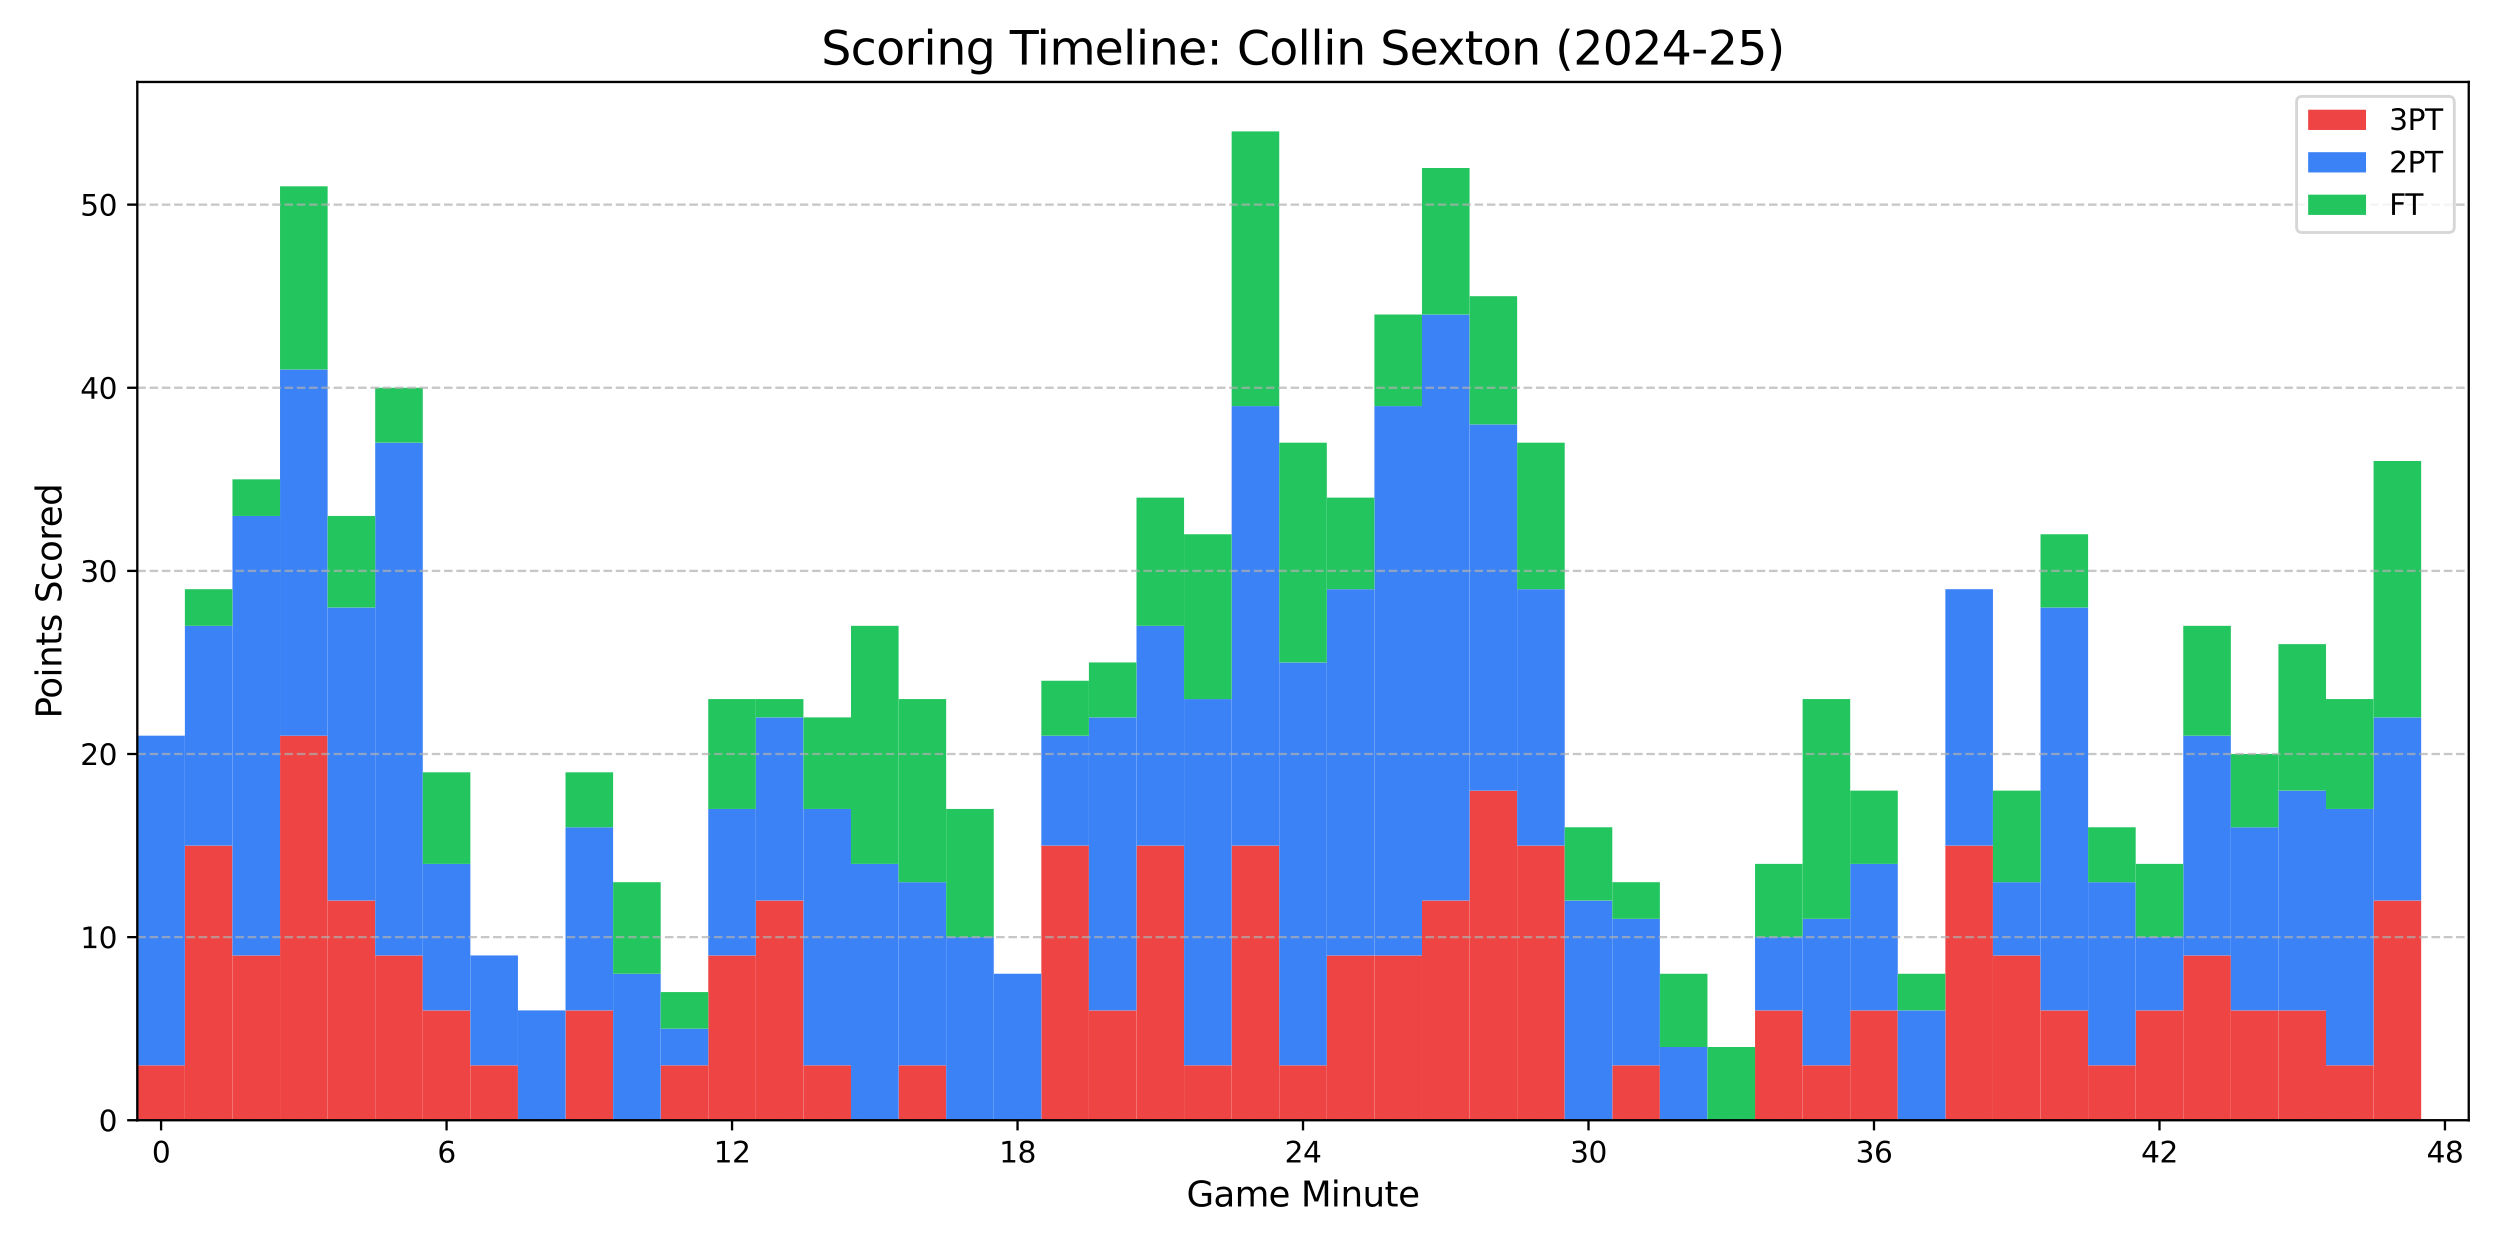 <?xml version="1.0" encoding="utf-8" standalone="no"?>
<!DOCTYPE svg PUBLIC "-//W3C//DTD SVG 1.1//EN"
  "http://www.w3.org/Graphics/SVG/1.1/DTD/svg11.dtd">
<svg xmlns:xlink="http://www.w3.org/1999/xlink" width="864pt" height="432pt" viewBox="0 0 864 432" xmlns="http://www.w3.org/2000/svg" version="1.1">
 <defs>
  <style type="text/css">*{stroke-linejoin: round; stroke-linecap: butt}</style>
 </defs>
 <g id="figure_1">
  <g id="patch_1">
   <path d="M 0 432 
L 864 432 
L 864 0 
L 0 0 
z
" style="fill: #ffffff"/>
  </g>
  <g id="axes_1">
   <g id="patch_2">
    <path d="M 47.45 387.16 
L 853.2 387.16 
L 853.2 28.32 
L 47.45 28.32 
z
" style="fill: #ffffff"/>
   </g>
   <g id="patch_3">
    <path d="M 47.45 387.16 
L 63.894 387.16 
L 63.894 368.174 
L 47.45 368.174 
z
" clip-path="url(#p2b76bd8d31)" style="fill: #ef4444"/>
   </g>
   <g id="patch_4">
    <path d="M 63.894 387.16 
L 80.338 387.16 
L 80.338 292.229 
L 63.894 292.229 
z
" clip-path="url(#p2b76bd8d31)" style="fill: #ef4444"/>
   </g>
   <g id="patch_5">
    <path d="M 80.338 387.16 
L 96.782 387.16 
L 96.782 330.201 
L 80.338 330.201 
z
" clip-path="url(#p2b76bd8d31)" style="fill: #ef4444"/>
   </g>
   <g id="patch_6">
    <path d="M 96.782 387.16 
L 113.226 387.16 
L 113.226 254.256 
L 96.782 254.256 
z
" clip-path="url(#p2b76bd8d31)" style="fill: #ef4444"/>
   </g>
   <g id="patch_7">
    <path d="M 113.226 387.16 
L 129.669 387.16 
L 129.669 311.215 
L 113.226 311.215 
z
" clip-path="url(#p2b76bd8d31)" style="fill: #ef4444"/>
   </g>
   <g id="patch_8">
    <path d="M 129.669 387.16 
L 146.113 387.16 
L 146.113 330.201 
L 129.669 330.201 
z
" clip-path="url(#p2b76bd8d31)" style="fill: #ef4444"/>
   </g>
   <g id="patch_9">
    <path d="M 146.113 387.16 
L 162.557 387.16 
L 162.557 349.188 
L 146.113 349.188 
z
" clip-path="url(#p2b76bd8d31)" style="fill: #ef4444"/>
   </g>
   <g id="patch_10">
    <path d="M 162.557 387.16 
L 179.001 387.16 
L 179.001 368.174 
L 162.557 368.174 
z
" clip-path="url(#p2b76bd8d31)" style="fill: #ef4444"/>
   </g>
   <g id="patch_11">
    <path d="M 179.001 387.16 
L 195.445 387.16 
L 195.445 387.16 
L 179.001 387.16 
z
" clip-path="url(#p2b76bd8d31)" style="fill: #ef4444"/>
   </g>
   <g id="patch_12">
    <path d="M 195.445 387.16 
L 211.889 387.16 
L 211.889 349.188 
L 195.445 349.188 
z
" clip-path="url(#p2b76bd8d31)" style="fill: #ef4444"/>
   </g>
   <g id="patch_13">
    <path d="M 211.889 387.16 
L 228.333 387.16 
L 228.333 387.16 
L 211.889 387.16 
z
" clip-path="url(#p2b76bd8d31)" style="fill: #ef4444"/>
   </g>
   <g id="patch_14">
    <path d="M 228.333 387.16 
L 244.777 387.16 
L 244.777 368.174 
L 228.333 368.174 
z
" clip-path="url(#p2b76bd8d31)" style="fill: #ef4444"/>
   </g>
   <g id="patch_15">
    <path d="M 244.777 387.16 
L 261.22 387.16 
L 261.22 330.201 
L 244.777 330.201 
z
" clip-path="url(#p2b76bd8d31)" style="fill: #ef4444"/>
   </g>
   <g id="patch_16">
    <path d="M 261.22 387.16 
L 277.664 387.16 
L 277.664 311.215 
L 261.22 311.215 
z
" clip-path="url(#p2b76bd8d31)" style="fill: #ef4444"/>
   </g>
   <g id="patch_17">
    <path d="M 277.664 387.16 
L 294.108 387.16 
L 294.108 368.174 
L 277.664 368.174 
z
" clip-path="url(#p2b76bd8d31)" style="fill: #ef4444"/>
   </g>
   <g id="patch_18">
    <path d="M 294.108 387.16 
L 310.552 387.16 
L 310.552 387.16 
L 294.108 387.16 
z
" clip-path="url(#p2b76bd8d31)" style="fill: #ef4444"/>
   </g>
   <g id="patch_19">
    <path d="M 310.552 387.16 
L 326.996 387.16 
L 326.996 368.174 
L 310.552 368.174 
z
" clip-path="url(#p2b76bd8d31)" style="fill: #ef4444"/>
   </g>
   <g id="patch_20">
    <path d="M 326.996 387.16 
L 343.44 387.16 
L 343.44 387.16 
L 326.996 387.16 
z
" clip-path="url(#p2b76bd8d31)" style="fill: #ef4444"/>
   </g>
   <g id="patch_21">
    <path d="M 343.44 387.16 
L 359.884 387.16 
L 359.884 387.16 
L 343.44 387.16 
z
" clip-path="url(#p2b76bd8d31)" style="fill: #ef4444"/>
   </g>
   <g id="patch_22">
    <path d="M 359.884 387.16 
L 376.328 387.16 
L 376.328 292.229 
L 359.884 292.229 
z
" clip-path="url(#p2b76bd8d31)" style="fill: #ef4444"/>
   </g>
   <g id="patch_23">
    <path d="M 376.328 387.16 
L 392.771 387.16 
L 392.771 349.188 
L 376.328 349.188 
z
" clip-path="url(#p2b76bd8d31)" style="fill: #ef4444"/>
   </g>
   <g id="patch_24">
    <path d="M 392.771 387.16 
L 409.215 387.16 
L 409.215 292.229 
L 392.771 292.229 
z
" clip-path="url(#p2b76bd8d31)" style="fill: #ef4444"/>
   </g>
   <g id="patch_25">
    <path d="M 409.215 387.16 
L 425.659 387.16 
L 425.659 368.174 
L 409.215 368.174 
z
" clip-path="url(#p2b76bd8d31)" style="fill: #ef4444"/>
   </g>
   <g id="patch_26">
    <path d="M 425.659 387.16 
L 442.103 387.16 
L 442.103 292.229 
L 425.659 292.229 
z
" clip-path="url(#p2b76bd8d31)" style="fill: #ef4444"/>
   </g>
   <g id="patch_27">
    <path d="M 442.103 387.16 
L 458.547 387.16 
L 458.547 368.174 
L 442.103 368.174 
z
" clip-path="url(#p2b76bd8d31)" style="fill: #ef4444"/>
   </g>
   <g id="patch_28">
    <path d="M 458.547 387.16 
L 474.991 387.16 
L 474.991 330.201 
L 458.547 330.201 
z
" clip-path="url(#p2b76bd8d31)" style="fill: #ef4444"/>
   </g>
   <g id="patch_29">
    <path d="M 474.991 387.16 
L 491.435 387.16 
L 491.435 330.201 
L 474.991 330.201 
z
" clip-path="url(#p2b76bd8d31)" style="fill: #ef4444"/>
   </g>
   <g id="patch_30">
    <path d="M 491.435 387.16 
L 507.879 387.16 
L 507.879 311.215 
L 491.435 311.215 
z
" clip-path="url(#p2b76bd8d31)" style="fill: #ef4444"/>
   </g>
   <g id="patch_31">
    <path d="M 507.879 387.16 
L 524.322 387.16 
L 524.322 273.243 
L 507.879 273.243 
z
" clip-path="url(#p2b76bd8d31)" style="fill: #ef4444"/>
   </g>
   <g id="patch_32">
    <path d="M 524.322 387.16 
L 540.766 387.16 
L 540.766 292.229 
L 524.322 292.229 
z
" clip-path="url(#p2b76bd8d31)" style="fill: #ef4444"/>
   </g>
   <g id="patch_33">
    <path d="M 540.766 387.16 
L 557.21 387.16 
L 557.21 387.16 
L 540.766 387.16 
z
" clip-path="url(#p2b76bd8d31)" style="fill: #ef4444"/>
   </g>
   <g id="patch_34">
    <path d="M 557.21 387.16 
L 573.654 387.16 
L 573.654 368.174 
L 557.21 368.174 
z
" clip-path="url(#p2b76bd8d31)" style="fill: #ef4444"/>
   </g>
   <g id="patch_35">
    <path d="M 573.654 387.16 
L 590.098 387.16 
L 590.098 387.16 
L 573.654 387.16 
z
" clip-path="url(#p2b76bd8d31)" style="fill: #ef4444"/>
   </g>
   <g id="patch_36">
    <path d="M 590.098 387.16 
L 606.542 387.16 
L 606.542 387.16 
L 590.098 387.16 
z
" clip-path="url(#p2b76bd8d31)" style="fill: #ef4444"/>
   </g>
   <g id="patch_37">
    <path d="M 606.542 387.16 
L 622.986 387.16 
L 622.986 349.188 
L 606.542 349.188 
z
" clip-path="url(#p2b76bd8d31)" style="fill: #ef4444"/>
   </g>
   <g id="patch_38">
    <path d="M 622.986 387.16 
L 639.43 387.16 
L 639.43 368.174 
L 622.986 368.174 
z
" clip-path="url(#p2b76bd8d31)" style="fill: #ef4444"/>
   </g>
   <g id="patch_39">
    <path d="M 639.43 387.16 
L 655.873 387.16 
L 655.873 349.188 
L 639.43 349.188 
z
" clip-path="url(#p2b76bd8d31)" style="fill: #ef4444"/>
   </g>
   <g id="patch_40">
    <path d="M 655.873 387.16 
L 672.317 387.16 
L 672.317 387.16 
L 655.873 387.16 
z
" clip-path="url(#p2b76bd8d31)" style="fill: #ef4444"/>
   </g>
   <g id="patch_41">
    <path d="M 672.317 387.16 
L 688.761 387.16 
L 688.761 292.229 
L 672.317 292.229 
z
" clip-path="url(#p2b76bd8d31)" style="fill: #ef4444"/>
   </g>
   <g id="patch_42">
    <path d="M 688.761 387.16 
L 705.205 387.16 
L 705.205 330.201 
L 688.761 330.201 
z
" clip-path="url(#p2b76bd8d31)" style="fill: #ef4444"/>
   </g>
   <g id="patch_43">
    <path d="M 705.205 387.16 
L 721.649 387.16 
L 721.649 349.188 
L 705.205 349.188 
z
" clip-path="url(#p2b76bd8d31)" style="fill: #ef4444"/>
   </g>
   <g id="patch_44">
    <path d="M 721.649 387.16 
L 738.093 387.16 
L 738.093 368.174 
L 721.649 368.174 
z
" clip-path="url(#p2b76bd8d31)" style="fill: #ef4444"/>
   </g>
   <g id="patch_45">
    <path d="M 738.093 387.16 
L 754.537 387.16 
L 754.537 349.188 
L 738.093 349.188 
z
" clip-path="url(#p2b76bd8d31)" style="fill: #ef4444"/>
   </g>
   <g id="patch_46">
    <path d="M 754.537 387.16 
L 770.981 387.16 
L 770.981 330.201 
L 754.537 330.201 
z
" clip-path="url(#p2b76bd8d31)" style="fill: #ef4444"/>
   </g>
   <g id="patch_47">
    <path d="M 770.981 387.16 
L 787.424 387.16 
L 787.424 349.188 
L 770.981 349.188 
z
" clip-path="url(#p2b76bd8d31)" style="fill: #ef4444"/>
   </g>
   <g id="patch_48">
    <path d="M 787.424 387.16 
L 803.868 387.16 
L 803.868 349.188 
L 787.424 349.188 
z
" clip-path="url(#p2b76bd8d31)" style="fill: #ef4444"/>
   </g>
   <g id="patch_49">
    <path d="M 803.868 387.16 
L 820.312 387.16 
L 820.312 368.174 
L 803.868 368.174 
z
" clip-path="url(#p2b76bd8d31)" style="fill: #ef4444"/>
   </g>
   <g id="patch_50">
    <path d="M 820.312 387.16 
L 836.756 387.16 
L 836.756 311.215 
L 820.312 311.215 
z
" clip-path="url(#p2b76bd8d31)" style="fill: #ef4444"/>
   </g>
   <g id="patch_51">
    <path d="M 47.45 368.174 
L 63.894 368.174 
L 63.894 254.256 
L 47.45 254.256 
z
" clip-path="url(#p2b76bd8d31)" style="fill: #3b82f6"/>
   </g>
   <g id="patch_52">
    <path d="M 63.894 292.229 
L 80.338 292.229 
L 80.338 216.284 
L 63.894 216.284 
z
" clip-path="url(#p2b76bd8d31)" style="fill: #3b82f6"/>
   </g>
   <g id="patch_53">
    <path d="M 80.338 330.201 
L 96.782 330.201 
L 96.782 178.311 
L 80.338 178.311 
z
" clip-path="url(#p2b76bd8d31)" style="fill: #3b82f6"/>
   </g>
   <g id="patch_54">
    <path d="M 96.782 254.256 
L 113.226 254.256 
L 113.226 127.681 
L 96.782 127.681 
z
" clip-path="url(#p2b76bd8d31)" style="fill: #3b82f6"/>
   </g>
   <g id="patch_55">
    <path d="M 113.226 311.215 
L 129.669 311.215 
L 129.669 209.955 
L 113.226 209.955 
z
" clip-path="url(#p2b76bd8d31)" style="fill: #3b82f6"/>
   </g>
   <g id="patch_56">
    <path d="M 129.669 330.201 
L 146.113 330.201 
L 146.113 152.996 
L 129.669 152.996 
z
" clip-path="url(#p2b76bd8d31)" style="fill: #3b82f6"/>
   </g>
   <g id="patch_57">
    <path d="M 146.113 349.188 
L 162.557 349.188 
L 162.557 298.558 
L 146.113 298.558 
z
" clip-path="url(#p2b76bd8d31)" style="fill: #3b82f6"/>
   </g>
   <g id="patch_58">
    <path d="M 162.557 368.174 
L 179.001 368.174 
L 179.001 330.201 
L 162.557 330.201 
z
" clip-path="url(#p2b76bd8d31)" style="fill: #3b82f6"/>
   </g>
   <g id="patch_59">
    <path d="M 179.001 387.16 
L 195.445 387.16 
L 195.445 349.188 
L 179.001 349.188 
z
" clip-path="url(#p2b76bd8d31)" style="fill: #3b82f6"/>
   </g>
   <g id="patch_60">
    <path d="M 195.445 349.188 
L 211.889 349.188 
L 211.889 285.9 
L 195.445 285.9 
z
" clip-path="url(#p2b76bd8d31)" style="fill: #3b82f6"/>
   </g>
   <g id="patch_61">
    <path d="M 211.889 387.16 
L 228.333 387.16 
L 228.333 336.53 
L 211.889 336.53 
z
" clip-path="url(#p2b76bd8d31)" style="fill: #3b82f6"/>
   </g>
   <g id="patch_62">
    <path d="M 228.333 368.174 
L 244.777 368.174 
L 244.777 355.516 
L 228.333 355.516 
z
" clip-path="url(#p2b76bd8d31)" style="fill: #3b82f6"/>
   </g>
   <g id="patch_63">
    <path d="M 244.777 330.201 
L 261.22 330.201 
L 261.22 279.571 
L 244.777 279.571 
z
" clip-path="url(#p2b76bd8d31)" style="fill: #3b82f6"/>
   </g>
   <g id="patch_64">
    <path d="M 261.22 311.215 
L 277.664 311.215 
L 277.664 247.928 
L 261.22 247.928 
z
" clip-path="url(#p2b76bd8d31)" style="fill: #3b82f6"/>
   </g>
   <g id="patch_65">
    <path d="M 277.664 368.174 
L 294.108 368.174 
L 294.108 279.571 
L 277.664 279.571 
z
" clip-path="url(#p2b76bd8d31)" style="fill: #3b82f6"/>
   </g>
   <g id="patch_66">
    <path d="M 294.108 387.16 
L 310.552 387.16 
L 310.552 298.558 
L 294.108 298.558 
z
" clip-path="url(#p2b76bd8d31)" style="fill: #3b82f6"/>
   </g>
   <g id="patch_67">
    <path d="M 310.552 368.174 
L 326.996 368.174 
L 326.996 304.886 
L 310.552 304.886 
z
" clip-path="url(#p2b76bd8d31)" style="fill: #3b82f6"/>
   </g>
   <g id="patch_68">
    <path d="M 326.996 387.16 
L 343.44 387.16 
L 343.44 323.873 
L 326.996 323.873 
z
" clip-path="url(#p2b76bd8d31)" style="fill: #3b82f6"/>
   </g>
   <g id="patch_69">
    <path d="M 343.44 387.16 
L 359.884 387.16 
L 359.884 336.53 
L 343.44 336.53 
z
" clip-path="url(#p2b76bd8d31)" style="fill: #3b82f6"/>
   </g>
   <g id="patch_70">
    <path d="M 359.884 292.229 
L 376.328 292.229 
L 376.328 254.256 
L 359.884 254.256 
z
" clip-path="url(#p2b76bd8d31)" style="fill: #3b82f6"/>
   </g>
   <g id="patch_71">
    <path d="M 376.328 349.188 
L 392.771 349.188 
L 392.771 247.928 
L 376.328 247.928 
z
" clip-path="url(#p2b76bd8d31)" style="fill: #3b82f6"/>
   </g>
   <g id="patch_72">
    <path d="M 392.771 292.229 
L 409.215 292.229 
L 409.215 216.284 
L 392.771 216.284 
z
" clip-path="url(#p2b76bd8d31)" style="fill: #3b82f6"/>
   </g>
   <g id="patch_73">
    <path d="M 409.215 368.174 
L 425.659 368.174 
L 425.659 241.599 
L 409.215 241.599 
z
" clip-path="url(#p2b76bd8d31)" style="fill: #3b82f6"/>
   </g>
   <g id="patch_74">
    <path d="M 425.659 292.229 
L 442.103 292.229 
L 442.103 140.339 
L 425.659 140.339 
z
" clip-path="url(#p2b76bd8d31)" style="fill: #3b82f6"/>
   </g>
   <g id="patch_75">
    <path d="M 442.103 368.174 
L 458.547 368.174 
L 458.547 228.941 
L 442.103 228.941 
z
" clip-path="url(#p2b76bd8d31)" style="fill: #3b82f6"/>
   </g>
   <g id="patch_76">
    <path d="M 458.547 330.201 
L 474.991 330.201 
L 474.991 203.626 
L 458.547 203.626 
z
" clip-path="url(#p2b76bd8d31)" style="fill: #3b82f6"/>
   </g>
   <g id="patch_77">
    <path d="M 474.991 330.201 
L 491.435 330.201 
L 491.435 140.339 
L 474.991 140.339 
z
" clip-path="url(#p2b76bd8d31)" style="fill: #3b82f6"/>
   </g>
   <g id="patch_78">
    <path d="M 491.435 311.215 
L 507.879 311.215 
L 507.879 108.695 
L 491.435 108.695 
z
" clip-path="url(#p2b76bd8d31)" style="fill: #3b82f6"/>
   </g>
   <g id="patch_79">
    <path d="M 507.879 273.243 
L 524.322 273.243 
L 524.322 146.668 
L 507.879 146.668 
z
" clip-path="url(#p2b76bd8d31)" style="fill: #3b82f6"/>
   </g>
   <g id="patch_80">
    <path d="M 524.322 292.229 
L 540.766 292.229 
L 540.766 203.626 
L 524.322 203.626 
z
" clip-path="url(#p2b76bd8d31)" style="fill: #3b82f6"/>
   </g>
   <g id="patch_81">
    <path d="M 540.766 387.16 
L 557.21 387.16 
L 557.21 311.215 
L 540.766 311.215 
z
" clip-path="url(#p2b76bd8d31)" style="fill: #3b82f6"/>
   </g>
   <g id="patch_82">
    <path d="M 557.21 368.174 
L 573.654 368.174 
L 573.654 317.544 
L 557.21 317.544 
z
" clip-path="url(#p2b76bd8d31)" style="fill: #3b82f6"/>
   </g>
   <g id="patch_83">
    <path d="M 573.654 387.16 
L 590.098 387.16 
L 590.098 361.845 
L 573.654 361.845 
z
" clip-path="url(#p2b76bd8d31)" style="fill: #3b82f6"/>
   </g>
   <g id="patch_84">
    <path d="M 590.098 387.16 
L 606.542 387.16 
L 606.542 387.16 
L 590.098 387.16 
z
" clip-path="url(#p2b76bd8d31)" style="fill: #3b82f6"/>
   </g>
   <g id="patch_85">
    <path d="M 606.542 349.188 
L 622.986 349.188 
L 622.986 323.873 
L 606.542 323.873 
z
" clip-path="url(#p2b76bd8d31)" style="fill: #3b82f6"/>
   </g>
   <g id="patch_86">
    <path d="M 622.986 368.174 
L 639.43 368.174 
L 639.43 317.544 
L 622.986 317.544 
z
" clip-path="url(#p2b76bd8d31)" style="fill: #3b82f6"/>
   </g>
   <g id="patch_87">
    <path d="M 639.43 349.188 
L 655.873 349.188 
L 655.873 298.558 
L 639.43 298.558 
z
" clip-path="url(#p2b76bd8d31)" style="fill: #3b82f6"/>
   </g>
   <g id="patch_88">
    <path d="M 655.873 387.16 
L 672.317 387.16 
L 672.317 349.188 
L 655.873 349.188 
z
" clip-path="url(#p2b76bd8d31)" style="fill: #3b82f6"/>
   </g>
   <g id="patch_89">
    <path d="M 672.317 292.229 
L 688.761 292.229 
L 688.761 203.626 
L 672.317 203.626 
z
" clip-path="url(#p2b76bd8d31)" style="fill: #3b82f6"/>
   </g>
   <g id="patch_90">
    <path d="M 688.761 330.201 
L 705.205 330.201 
L 705.205 304.886 
L 688.761 304.886 
z
" clip-path="url(#p2b76bd8d31)" style="fill: #3b82f6"/>
   </g>
   <g id="patch_91">
    <path d="M 705.205 349.188 
L 721.649 349.188 
L 721.649 209.955 
L 705.205 209.955 
z
" clip-path="url(#p2b76bd8d31)" style="fill: #3b82f6"/>
   </g>
   <g id="patch_92">
    <path d="M 721.649 368.174 
L 738.093 368.174 
L 738.093 304.886 
L 721.649 304.886 
z
" clip-path="url(#p2b76bd8d31)" style="fill: #3b82f6"/>
   </g>
   <g id="patch_93">
    <path d="M 738.093 349.188 
L 754.537 349.188 
L 754.537 323.873 
L 738.093 323.873 
z
" clip-path="url(#p2b76bd8d31)" style="fill: #3b82f6"/>
   </g>
   <g id="patch_94">
    <path d="M 754.537 330.201 
L 770.981 330.201 
L 770.981 254.256 
L 754.537 254.256 
z
" clip-path="url(#p2b76bd8d31)" style="fill: #3b82f6"/>
   </g>
   <g id="patch_95">
    <path d="M 770.981 349.188 
L 787.424 349.188 
L 787.424 285.9 
L 770.981 285.9 
z
" clip-path="url(#p2b76bd8d31)" style="fill: #3b82f6"/>
   </g>
   <g id="patch_96">
    <path d="M 787.424 349.188 
L 803.868 349.188 
L 803.868 273.243 
L 787.424 273.243 
z
" clip-path="url(#p2b76bd8d31)" style="fill: #3b82f6"/>
   </g>
   <g id="patch_97">
    <path d="M 803.868 368.174 
L 820.312 368.174 
L 820.312 279.571 
L 803.868 279.571 
z
" clip-path="url(#p2b76bd8d31)" style="fill: #3b82f6"/>
   </g>
   <g id="patch_98">
    <path d="M 820.312 311.215 
L 836.756 311.215 
L 836.756 247.928 
L 820.312 247.928 
z
" clip-path="url(#p2b76bd8d31)" style="fill: #3b82f6"/>
   </g>
   <g id="patch_99">
    <path d="M 47.45 254.256 
L 63.894 254.256 
L 63.894 254.256 
L 47.45 254.256 
z
" clip-path="url(#p2b76bd8d31)" style="fill: #22c55e"/>
   </g>
   <g id="patch_100">
    <path d="M 63.894 216.284 
L 80.338 216.284 
L 80.338 203.626 
L 63.894 203.626 
z
" clip-path="url(#p2b76bd8d31)" style="fill: #22c55e"/>
   </g>
   <g id="patch_101">
    <path d="M 80.338 178.311 
L 96.782 178.311 
L 96.782 165.654 
L 80.338 165.654 
z
" clip-path="url(#p2b76bd8d31)" style="fill: #22c55e"/>
   </g>
   <g id="patch_102">
    <path d="M 96.782 127.681 
L 113.226 127.681 
L 113.226 64.394 
L 96.782 64.394 
z
" clip-path="url(#p2b76bd8d31)" style="fill: #22c55e"/>
   </g>
   <g id="patch_103">
    <path d="M 113.226 209.955 
L 129.669 209.955 
L 129.669 178.311 
L 113.226 178.311 
z
" clip-path="url(#p2b76bd8d31)" style="fill: #22c55e"/>
   </g>
   <g id="patch_104">
    <path d="M 129.669 152.996 
L 146.113 152.996 
L 146.113 134.01 
L 129.669 134.01 
z
" clip-path="url(#p2b76bd8d31)" style="fill: #22c55e"/>
   </g>
   <g id="patch_105">
    <path d="M 146.113 298.558 
L 162.557 298.558 
L 162.557 266.914 
L 146.113 266.914 
z
" clip-path="url(#p2b76bd8d31)" style="fill: #22c55e"/>
   </g>
   <g id="patch_106">
    <path d="M 162.557 330.201 
L 179.001 330.201 
L 179.001 330.201 
L 162.557 330.201 
z
" clip-path="url(#p2b76bd8d31)" style="fill: #22c55e"/>
   </g>
   <g id="patch_107">
    <path d="M 179.001 349.188 
L 195.445 349.188 
L 195.445 349.188 
L 179.001 349.188 
z
" clip-path="url(#p2b76bd8d31)" style="fill: #22c55e"/>
   </g>
   <g id="patch_108">
    <path d="M 195.445 285.9 
L 211.889 285.9 
L 211.889 266.914 
L 195.445 266.914 
z
" clip-path="url(#p2b76bd8d31)" style="fill: #22c55e"/>
   </g>
   <g id="patch_109">
    <path d="M 211.889 336.53 
L 228.333 336.53 
L 228.333 304.886 
L 211.889 304.886 
z
" clip-path="url(#p2b76bd8d31)" style="fill: #22c55e"/>
   </g>
   <g id="patch_110">
    <path d="M 228.333 355.516 
L 244.777 355.516 
L 244.777 342.859 
L 228.333 342.859 
z
" clip-path="url(#p2b76bd8d31)" style="fill: #22c55e"/>
   </g>
   <g id="patch_111">
    <path d="M 244.777 279.571 
L 261.22 279.571 
L 261.22 241.599 
L 244.777 241.599 
z
" clip-path="url(#p2b76bd8d31)" style="fill: #22c55e"/>
   </g>
   <g id="patch_112">
    <path d="M 261.22 247.928 
L 277.664 247.928 
L 277.664 241.599 
L 261.22 241.599 
z
" clip-path="url(#p2b76bd8d31)" style="fill: #22c55e"/>
   </g>
   <g id="patch_113">
    <path d="M 277.664 279.571 
L 294.108 279.571 
L 294.108 247.928 
L 277.664 247.928 
z
" clip-path="url(#p2b76bd8d31)" style="fill: #22c55e"/>
   </g>
   <g id="patch_114">
    <path d="M 294.108 298.558 
L 310.552 298.558 
L 310.552 216.284 
L 294.108 216.284 
z
" clip-path="url(#p2b76bd8d31)" style="fill: #22c55e"/>
   </g>
   <g id="patch_115">
    <path d="M 310.552 304.886 
L 326.996 304.886 
L 326.996 241.599 
L 310.552 241.599 
z
" clip-path="url(#p2b76bd8d31)" style="fill: #22c55e"/>
   </g>
   <g id="patch_116">
    <path d="M 326.996 323.873 
L 343.44 323.873 
L 343.44 279.571 
L 326.996 279.571 
z
" clip-path="url(#p2b76bd8d31)" style="fill: #22c55e"/>
   </g>
   <g id="patch_117">
    <path d="M 343.44 336.53 
L 359.884 336.53 
L 359.884 336.53 
L 343.44 336.53 
z
" clip-path="url(#p2b76bd8d31)" style="fill: #22c55e"/>
   </g>
   <g id="patch_118">
    <path d="M 359.884 254.256 
L 376.328 254.256 
L 376.328 235.27 
L 359.884 235.27 
z
" clip-path="url(#p2b76bd8d31)" style="fill: #22c55e"/>
   </g>
   <g id="patch_119">
    <path d="M 376.328 247.928 
L 392.771 247.928 
L 392.771 228.941 
L 376.328 228.941 
z
" clip-path="url(#p2b76bd8d31)" style="fill: #22c55e"/>
   </g>
   <g id="patch_120">
    <path d="M 392.771 216.284 
L 409.215 216.284 
L 409.215 171.983 
L 392.771 171.983 
z
" clip-path="url(#p2b76bd8d31)" style="fill: #22c55e"/>
   </g>
   <g id="patch_121">
    <path d="M 409.215 241.599 
L 425.659 241.599 
L 425.659 184.64 
L 409.215 184.64 
z
" clip-path="url(#p2b76bd8d31)" style="fill: #22c55e"/>
   </g>
   <g id="patch_122">
    <path d="M 425.659 140.339 
L 442.103 140.339 
L 442.103 45.408 
L 425.659 45.408 
z
" clip-path="url(#p2b76bd8d31)" style="fill: #22c55e"/>
   </g>
   <g id="patch_123">
    <path d="M 442.103 228.941 
L 458.547 228.941 
L 458.547 152.996 
L 442.103 152.996 
z
" clip-path="url(#p2b76bd8d31)" style="fill: #22c55e"/>
   </g>
   <g id="patch_124">
    <path d="M 458.547 203.626 
L 474.991 203.626 
L 474.991 171.983 
L 458.547 171.983 
z
" clip-path="url(#p2b76bd8d31)" style="fill: #22c55e"/>
   </g>
   <g id="patch_125">
    <path d="M 474.991 140.339 
L 491.435 140.339 
L 491.435 108.695 
L 474.991 108.695 
z
" clip-path="url(#p2b76bd8d31)" style="fill: #22c55e"/>
   </g>
   <g id="patch_126">
    <path d="M 491.435 108.695 
L 507.879 108.695 
L 507.879 58.065 
L 491.435 58.065 
z
" clip-path="url(#p2b76bd8d31)" style="fill: #22c55e"/>
   </g>
   <g id="patch_127">
    <path d="M 507.879 146.668 
L 524.322 146.668 
L 524.322 102.366 
L 507.879 102.366 
z
" clip-path="url(#p2b76bd8d31)" style="fill: #22c55e"/>
   </g>
   <g id="patch_128">
    <path d="M 524.322 203.626 
L 540.766 203.626 
L 540.766 152.996 
L 524.322 152.996 
z
" clip-path="url(#p2b76bd8d31)" style="fill: #22c55e"/>
   </g>
   <g id="patch_129">
    <path d="M 540.766 311.215 
L 557.21 311.215 
L 557.21 285.9 
L 540.766 285.9 
z
" clip-path="url(#p2b76bd8d31)" style="fill: #22c55e"/>
   </g>
   <g id="patch_130">
    <path d="M 557.21 317.544 
L 573.654 317.544 
L 573.654 304.886 
L 557.21 304.886 
z
" clip-path="url(#p2b76bd8d31)" style="fill: #22c55e"/>
   </g>
   <g id="patch_131">
    <path d="M 573.654 361.845 
L 590.098 361.845 
L 590.098 336.53 
L 573.654 336.53 
z
" clip-path="url(#p2b76bd8d31)" style="fill: #22c55e"/>
   </g>
   <g id="patch_132">
    <path d="M 590.098 387.16 
L 606.542 387.16 
L 606.542 361.845 
L 590.098 361.845 
z
" clip-path="url(#p2b76bd8d31)" style="fill: #22c55e"/>
   </g>
   <g id="patch_133">
    <path d="M 606.542 323.873 
L 622.986 323.873 
L 622.986 298.558 
L 606.542 298.558 
z
" clip-path="url(#p2b76bd8d31)" style="fill: #22c55e"/>
   </g>
   <g id="patch_134">
    <path d="M 622.986 317.544 
L 639.43 317.544 
L 639.43 241.599 
L 622.986 241.599 
z
" clip-path="url(#p2b76bd8d31)" style="fill: #22c55e"/>
   </g>
   <g id="patch_135">
    <path d="M 639.43 298.558 
L 655.873 298.558 
L 655.873 273.243 
L 639.43 273.243 
z
" clip-path="url(#p2b76bd8d31)" style="fill: #22c55e"/>
   </g>
   <g id="patch_136">
    <path d="M 655.873 349.188 
L 672.317 349.188 
L 672.317 336.53 
L 655.873 336.53 
z
" clip-path="url(#p2b76bd8d31)" style="fill: #22c55e"/>
   </g>
   <g id="patch_137">
    <path d="M 672.317 203.626 
L 688.761 203.626 
L 688.761 203.626 
L 672.317 203.626 
z
" clip-path="url(#p2b76bd8d31)" style="fill: #22c55e"/>
   </g>
   <g id="patch_138">
    <path d="M 688.761 304.886 
L 705.205 304.886 
L 705.205 273.243 
L 688.761 273.243 
z
" clip-path="url(#p2b76bd8d31)" style="fill: #22c55e"/>
   </g>
   <g id="patch_139">
    <path d="M 705.205 209.955 
L 721.649 209.955 
L 721.649 184.64 
L 705.205 184.64 
z
" clip-path="url(#p2b76bd8d31)" style="fill: #22c55e"/>
   </g>
   <g id="patch_140">
    <path d="M 721.649 304.886 
L 738.093 304.886 
L 738.093 285.9 
L 721.649 285.9 
z
" clip-path="url(#p2b76bd8d31)" style="fill: #22c55e"/>
   </g>
   <g id="patch_141">
    <path d="M 738.093 323.873 
L 754.537 323.873 
L 754.537 298.558 
L 738.093 298.558 
z
" clip-path="url(#p2b76bd8d31)" style="fill: #22c55e"/>
   </g>
   <g id="patch_142">
    <path d="M 754.537 254.256 
L 770.981 254.256 
L 770.981 216.284 
L 754.537 216.284 
z
" clip-path="url(#p2b76bd8d31)" style="fill: #22c55e"/>
   </g>
   <g id="patch_143">
    <path d="M 770.981 285.9 
L 787.424 285.9 
L 787.424 260.585 
L 770.981 260.585 
z
" clip-path="url(#p2b76bd8d31)" style="fill: #22c55e"/>
   </g>
   <g id="patch_144">
    <path d="M 787.424 273.243 
L 803.868 273.243 
L 803.868 222.613 
L 787.424 222.613 
z
" clip-path="url(#p2b76bd8d31)" style="fill: #22c55e"/>
   </g>
   <g id="patch_145">
    <path d="M 803.868 279.571 
L 820.312 279.571 
L 820.312 241.599 
L 803.868 241.599 
z
" clip-path="url(#p2b76bd8d31)" style="fill: #22c55e"/>
   </g>
   <g id="patch_146">
    <path d="M 820.312 247.928 
L 836.756 247.928 
L 836.756 159.325 
L 820.312 159.325 
z
" clip-path="url(#p2b76bd8d31)" style="fill: #22c55e"/>
   </g>
   <g id="matplotlib.axis_1">
    <g id="xtick_1">
     <g id="line2d_1">
      <defs>
       <path id="m2b2e67f4bc" d="M 0 0 
L 0 3.5 
" style="stroke: #000000; stroke-width: 0.8"/>
      </defs>
      <g>
       <use xlink:href="#m2b2e67f4bc" x="55.672" y="387.16" style="stroke: #000000; stroke-width: 0.8"/>
      </g>
     </g>
     <g id="text_1">
      <!-- 0 -->
      <g transform="translate(52.491 401.758) scale(0.1 -0.1)">
       <defs>
        <path id="DejaVuSans-30" d="M 2034 4250 
Q 1547 4250 1301 3770 
Q 1056 3291 1056 2328 
Q 1056 1369 1301 889 
Q 1547 409 2034 409 
Q 2525 409 2770 889 
Q 3016 1369 3016 2328 
Q 3016 3291 2770 3770 
Q 2525 4250 2034 4250 
z
M 2034 4750 
Q 2819 4750 3233 4129 
Q 3647 3509 3647 2328 
Q 3647 1150 3233 529 
Q 2819 -91 2034 -91 
Q 1250 -91 836 529 
Q 422 1150 422 2328 
Q 422 3509 836 4129 
Q 1250 4750 2034 4750 
z
" transform="scale(0.016)"/>
       </defs>
       <use xlink:href="#DejaVuSans-30"/>
      </g>
     </g>
    </g>
    <g id="xtick_2">
     <g id="line2d_2">
      <g>
       <use xlink:href="#m2b2e67f4bc" x="154.335" y="387.16" style="stroke: #000000; stroke-width: 0.8"/>
      </g>
     </g>
     <g id="text_2">
      <!-- 6 -->
      <g transform="translate(151.154 401.758) scale(0.1 -0.1)">
       <defs>
        <path id="DejaVuSans-36" d="M 2113 2584 
Q 1688 2584 1439 2293 
Q 1191 2003 1191 1497 
Q 1191 994 1439 701 
Q 1688 409 2113 409 
Q 2538 409 2786 701 
Q 3034 994 3034 1497 
Q 3034 2003 2786 2293 
Q 2538 2584 2113 2584 
z
M 3366 4563 
L 3366 3988 
Q 3128 4100 2886 4159 
Q 2644 4219 2406 4219 
Q 1781 4219 1451 3797 
Q 1122 3375 1075 2522 
Q 1259 2794 1537 2939 
Q 1816 3084 2150 3084 
Q 2853 3084 3261 2657 
Q 3669 2231 3669 1497 
Q 3669 778 3244 343 
Q 2819 -91 2113 -91 
Q 1303 -91 875 529 
Q 447 1150 447 2328 
Q 447 3434 972 4092 
Q 1497 4750 2381 4750 
Q 2619 4750 2861 4703 
Q 3103 4656 3366 4563 
z
" transform="scale(0.016)"/>
       </defs>
       <use xlink:href="#DejaVuSans-36"/>
      </g>
     </g>
    </g>
    <g id="xtick_3">
     <g id="line2d_3">
      <g>
       <use xlink:href="#m2b2e67f4bc" x="252.998" y="387.16" style="stroke: #000000; stroke-width: 0.8"/>
      </g>
     </g>
     <g id="text_3">
      <!-- 12 -->
      <g transform="translate(246.636 401.758) scale(0.1 -0.1)">
       <defs>
        <path id="DejaVuSans-31" d="M 794 531 
L 1825 531 
L 1825 4091 
L 703 3866 
L 703 4441 
L 1819 4666 
L 2450 4666 
L 2450 531 
L 3481 531 
L 3481 0 
L 794 0 
L 794 531 
z
" transform="scale(0.016)"/>
        <path id="DejaVuSans-32" d="M 1228 531 
L 3431 531 
L 3431 0 
L 469 0 
L 469 531 
Q 828 903 1448 1529 
Q 2069 2156 2228 2338 
Q 2531 2678 2651 2914 
Q 2772 3150 2772 3378 
Q 2772 3750 2511 3984 
Q 2250 4219 1831 4219 
Q 1534 4219 1204 4116 
Q 875 4013 500 3803 
L 500 4441 
Q 881 4594 1212 4672 
Q 1544 4750 1819 4750 
Q 2544 4750 2975 4387 
Q 3406 4025 3406 3419 
Q 3406 3131 3298 2873 
Q 3191 2616 2906 2266 
Q 2828 2175 2409 1742 
Q 1991 1309 1228 531 
z
" transform="scale(0.016)"/>
       </defs>
       <use xlink:href="#DejaVuSans-31"/>
       <use xlink:href="#DejaVuSans-32" transform="translate(63.623 0)"/>
      </g>
     </g>
    </g>
    <g id="xtick_4">
     <g id="line2d_4">
      <g>
       <use xlink:href="#m2b2e67f4bc" x="351.662" y="387.16" style="stroke: #000000; stroke-width: 0.8"/>
      </g>
     </g>
     <g id="text_4">
      <!-- 18 -->
      <g transform="translate(345.299 401.758) scale(0.1 -0.1)">
       <defs>
        <path id="DejaVuSans-38" d="M 2034 2216 
Q 1584 2216 1326 1975 
Q 1069 1734 1069 1313 
Q 1069 891 1326 650 
Q 1584 409 2034 409 
Q 2484 409 2743 651 
Q 3003 894 3003 1313 
Q 3003 1734 2745 1975 
Q 2488 2216 2034 2216 
z
M 1403 2484 
Q 997 2584 770 2862 
Q 544 3141 544 3541 
Q 544 4100 942 4425 
Q 1341 4750 2034 4750 
Q 2731 4750 3128 4425 
Q 3525 4100 3525 3541 
Q 3525 3141 3298 2862 
Q 3072 2584 2669 2484 
Q 3125 2378 3379 2068 
Q 3634 1759 3634 1313 
Q 3634 634 3220 271 
Q 2806 -91 2034 -91 
Q 1263 -91 848 271 
Q 434 634 434 1313 
Q 434 1759 690 2068 
Q 947 2378 1403 2484 
z
M 1172 3481 
Q 1172 3119 1398 2916 
Q 1625 2713 2034 2713 
Q 2441 2713 2670 2916 
Q 2900 3119 2900 3481 
Q 2900 3844 2670 4047 
Q 2441 4250 2034 4250 
Q 1625 4250 1398 4047 
Q 1172 3844 1172 3481 
z
" transform="scale(0.016)"/>
       </defs>
       <use xlink:href="#DejaVuSans-31"/>
       <use xlink:href="#DejaVuSans-38" transform="translate(63.623 0)"/>
      </g>
     </g>
    </g>
    <g id="xtick_5">
     <g id="line2d_5">
      <g>
       <use xlink:href="#m2b2e67f4bc" x="450.325" y="387.16" style="stroke: #000000; stroke-width: 0.8"/>
      </g>
     </g>
     <g id="text_5">
      <!-- 24 -->
      <g transform="translate(443.962 401.758) scale(0.1 -0.1)">
       <defs>
        <path id="DejaVuSans-34" d="M 2419 4116 
L 825 1625 
L 2419 1625 
L 2419 4116 
z
M 2253 4666 
L 3047 4666 
L 3047 1625 
L 3713 1625 
L 3713 1100 
L 3047 1100 
L 3047 0 
L 2419 0 
L 2419 1100 
L 313 1100 
L 313 1709 
L 2253 4666 
z
" transform="scale(0.016)"/>
       </defs>
       <use xlink:href="#DejaVuSans-32"/>
       <use xlink:href="#DejaVuSans-34" transform="translate(63.623 0)"/>
      </g>
     </g>
    </g>
    <g id="xtick_6">
     <g id="line2d_6">
      <g>
       <use xlink:href="#m2b2e67f4bc" x="548.988" y="387.16" style="stroke: #000000; stroke-width: 0.8"/>
      </g>
     </g>
     <g id="text_6">
      <!-- 30 -->
      <g transform="translate(542.626 401.758) scale(0.1 -0.1)">
       <defs>
        <path id="DejaVuSans-33" d="M 2597 2516 
Q 3050 2419 3304 2112 
Q 3559 1806 3559 1356 
Q 3559 666 3084 287 
Q 2609 -91 1734 -91 
Q 1441 -91 1130 -33 
Q 819 25 488 141 
L 488 750 
Q 750 597 1062 519 
Q 1375 441 1716 441 
Q 2309 441 2620 675 
Q 2931 909 2931 1356 
Q 2931 1769 2642 2001 
Q 2353 2234 1838 2234 
L 1294 2234 
L 1294 2753 
L 1863 2753 
Q 2328 2753 2575 2939 
Q 2822 3125 2822 3475 
Q 2822 3834 2567 4026 
Q 2313 4219 1838 4219 
Q 1578 4219 1281 4162 
Q 984 4106 628 3988 
L 628 4550 
Q 988 4650 1302 4700 
Q 1616 4750 1894 4750 
Q 2613 4750 3031 4423 
Q 3450 4097 3450 3541 
Q 3450 3153 3228 2886 
Q 3006 2619 2597 2516 
z
" transform="scale(0.016)"/>
       </defs>
       <use xlink:href="#DejaVuSans-33"/>
       <use xlink:href="#DejaVuSans-30" transform="translate(63.623 0)"/>
      </g>
     </g>
    </g>
    <g id="xtick_7">
     <g id="line2d_7">
      <g>
       <use xlink:href="#m2b2e67f4bc" x="647.652" y="387.16" style="stroke: #000000; stroke-width: 0.8"/>
      </g>
     </g>
     <g id="text_7">
      <!-- 36 -->
      <g transform="translate(641.289 401.758) scale(0.1 -0.1)">
       <use xlink:href="#DejaVuSans-33"/>
       <use xlink:href="#DejaVuSans-36" transform="translate(63.623 0)"/>
      </g>
     </g>
    </g>
    <g id="xtick_8">
     <g id="line2d_8">
      <g>
       <use xlink:href="#m2b2e67f4bc" x="746.315" y="387.16" style="stroke: #000000; stroke-width: 0.8"/>
      </g>
     </g>
     <g id="text_8">
      <!-- 42 -->
      <g transform="translate(739.952 401.758) scale(0.1 -0.1)">
       <use xlink:href="#DejaVuSans-34"/>
       <use xlink:href="#DejaVuSans-32" transform="translate(63.623 0)"/>
      </g>
     </g>
    </g>
    <g id="xtick_9">
     <g id="line2d_9">
      <g>
       <use xlink:href="#m2b2e67f4bc" x="844.978" y="387.16" style="stroke: #000000; stroke-width: 0.8"/>
      </g>
     </g>
     <g id="text_9">
      <!-- 48 -->
      <g transform="translate(838.616 401.758) scale(0.1 -0.1)">
       <use xlink:href="#DejaVuSans-34"/>
       <use xlink:href="#DejaVuSans-38" transform="translate(63.623 0)"/>
      </g>
     </g>
    </g>
    <g id="text_10">
     <!-- Game Minute -->
     <g transform="translate(410.063 416.956) scale(0.12 -0.12)">
      <defs>
       <path id="DejaVuSans-47" d="M 3809 666 
L 3809 1919 
L 2778 1919 
L 2778 2438 
L 4434 2438 
L 4434 434 
Q 4069 175 3628 42 
Q 3188 -91 2688 -91 
Q 1594 -91 976 548 
Q 359 1188 359 2328 
Q 359 3472 976 4111 
Q 1594 4750 2688 4750 
Q 3144 4750 3555 4637 
Q 3966 4525 4313 4306 
L 4313 3634 
Q 3963 3931 3569 4081 
Q 3175 4231 2741 4231 
Q 1884 4231 1454 3753 
Q 1025 3275 1025 2328 
Q 1025 1384 1454 906 
Q 1884 428 2741 428 
Q 3075 428 3337 486 
Q 3600 544 3809 666 
z
" transform="scale(0.016)"/>
       <path id="DejaVuSans-61" d="M 2194 1759 
Q 1497 1759 1228 1600 
Q 959 1441 959 1056 
Q 959 750 1161 570 
Q 1363 391 1709 391 
Q 2188 391 2477 730 
Q 2766 1069 2766 1631 
L 2766 1759 
L 2194 1759 
z
M 3341 1997 
L 3341 0 
L 2766 0 
L 2766 531 
Q 2569 213 2275 61 
Q 1981 -91 1556 -91 
Q 1019 -91 701 211 
Q 384 513 384 1019 
Q 384 1609 779 1909 
Q 1175 2209 1959 2209 
L 2766 2209 
L 2766 2266 
Q 2766 2663 2505 2880 
Q 2244 3097 1772 3097 
Q 1472 3097 1187 3025 
Q 903 2953 641 2809 
L 641 3341 
Q 956 3463 1253 3523 
Q 1550 3584 1831 3584 
Q 2591 3584 2966 3190 
Q 3341 2797 3341 1997 
z
" transform="scale(0.016)"/>
       <path id="DejaVuSans-6d" d="M 3328 2828 
Q 3544 3216 3844 3400 
Q 4144 3584 4550 3584 
Q 5097 3584 5394 3201 
Q 5691 2819 5691 2113 
L 5691 0 
L 5113 0 
L 5113 2094 
Q 5113 2597 4934 2840 
Q 4756 3084 4391 3084 
Q 3944 3084 3684 2787 
Q 3425 2491 3425 1978 
L 3425 0 
L 2847 0 
L 2847 2094 
Q 2847 2600 2669 2842 
Q 2491 3084 2119 3084 
Q 1678 3084 1418 2786 
Q 1159 2488 1159 1978 
L 1159 0 
L 581 0 
L 581 3500 
L 1159 3500 
L 1159 2956 
Q 1356 3278 1631 3431 
Q 1906 3584 2284 3584 
Q 2666 3584 2933 3390 
Q 3200 3197 3328 2828 
z
" transform="scale(0.016)"/>
       <path id="DejaVuSans-65" d="M 3597 1894 
L 3597 1613 
L 953 1613 
Q 991 1019 1311 708 
Q 1631 397 2203 397 
Q 2534 397 2845 478 
Q 3156 559 3463 722 
L 3463 178 
Q 3153 47 2828 -22 
Q 2503 -91 2169 -91 
Q 1331 -91 842 396 
Q 353 884 353 1716 
Q 353 2575 817 3079 
Q 1281 3584 2069 3584 
Q 2775 3584 3186 3129 
Q 3597 2675 3597 1894 
z
M 3022 2063 
Q 3016 2534 2758 2815 
Q 2500 3097 2075 3097 
Q 1594 3097 1305 2825 
Q 1016 2553 972 2059 
L 3022 2063 
z
" transform="scale(0.016)"/>
       <path id="DejaVuSans-20" transform="scale(0.016)"/>
       <path id="DejaVuSans-4d" d="M 628 4666 
L 1569 4666 
L 2759 1491 
L 3956 4666 
L 4897 4666 
L 4897 0 
L 4281 0 
L 4281 4097 
L 3078 897 
L 2444 897 
L 1241 4097 
L 1241 0 
L 628 0 
L 628 4666 
z
" transform="scale(0.016)"/>
       <path id="DejaVuSans-69" d="M 603 3500 
L 1178 3500 
L 1178 0 
L 603 0 
L 603 3500 
z
M 603 4863 
L 1178 4863 
L 1178 4134 
L 603 4134 
L 603 4863 
z
" transform="scale(0.016)"/>
       <path id="DejaVuSans-6e" d="M 3513 2113 
L 3513 0 
L 2938 0 
L 2938 2094 
Q 2938 2591 2744 2837 
Q 2550 3084 2163 3084 
Q 1697 3084 1428 2787 
Q 1159 2491 1159 1978 
L 1159 0 
L 581 0 
L 581 3500 
L 1159 3500 
L 1159 2956 
Q 1366 3272 1645 3428 
Q 1925 3584 2291 3584 
Q 2894 3584 3203 3211 
Q 3513 2838 3513 2113 
z
" transform="scale(0.016)"/>
       <path id="DejaVuSans-75" d="M 544 1381 
L 544 3500 
L 1119 3500 
L 1119 1403 
Q 1119 906 1312 657 
Q 1506 409 1894 409 
Q 2359 409 2629 706 
Q 2900 1003 2900 1516 
L 2900 3500 
L 3475 3500 
L 3475 0 
L 2900 0 
L 2900 538 
Q 2691 219 2414 64 
Q 2138 -91 1772 -91 
Q 1169 -91 856 284 
Q 544 659 544 1381 
z
M 1991 3584 
L 1991 3584 
z
" transform="scale(0.016)"/>
       <path id="DejaVuSans-74" d="M 1172 4494 
L 1172 3500 
L 2356 3500 
L 2356 3053 
L 1172 3053 
L 1172 1153 
Q 1172 725 1289 603 
Q 1406 481 1766 481 
L 2356 481 
L 2356 0 
L 1766 0 
Q 1100 0 847 248 
Q 594 497 594 1153 
L 594 3053 
L 172 3053 
L 172 3500 
L 594 3500 
L 594 4494 
L 1172 4494 
z
" transform="scale(0.016)"/>
      </defs>
      <use xlink:href="#DejaVuSans-47"/>
      <use xlink:href="#DejaVuSans-61" transform="translate(77.49 0)"/>
      <use xlink:href="#DejaVuSans-6d" transform="translate(138.77 0)"/>
      <use xlink:href="#DejaVuSans-65" transform="translate(236.182 0)"/>
      <use xlink:href="#DejaVuSans-20" transform="translate(297.705 0)"/>
      <use xlink:href="#DejaVuSans-4d" transform="translate(329.492 0)"/>
      <use xlink:href="#DejaVuSans-69" transform="translate(415.771 0)"/>
      <use xlink:href="#DejaVuSans-6e" transform="translate(443.555 0)"/>
      <use xlink:href="#DejaVuSans-75" transform="translate(506.934 0)"/>
      <use xlink:href="#DejaVuSans-74" transform="translate(570.312 0)"/>
      <use xlink:href="#DejaVuSans-65" transform="translate(609.521 0)"/>
     </g>
    </g>
   </g>
   <g id="matplotlib.axis_2">
    <g id="ytick_1">
     <g id="line2d_10">
      <path d="M 47.45 387.16 
L 853.2 387.16 
" clip-path="url(#p2b76bd8d31)" style="fill: none; stroke-dasharray: 2.96,1.28; stroke-dashoffset: 0; stroke: #b0b0b0; stroke-opacity: 0.7; stroke-width: 0.8"/>
     </g>
     <g id="line2d_11">
      <defs>
       <path id="mca9b5a1232" d="M 0 0 
L -3.5 0 
" style="stroke: #000000; stroke-width: 0.8"/>
      </defs>
      <g>
       <use xlink:href="#mca9b5a1232" x="47.45" y="387.16" style="stroke: #000000; stroke-width: 0.8"/>
      </g>
     </g>
     <g id="text_11">
      <!-- 0 -->
      <g transform="translate(34.087 390.959) scale(0.1 -0.1)">
       <use xlink:href="#DejaVuSans-30"/>
      </g>
     </g>
    </g>
    <g id="ytick_2">
     <g id="line2d_12">
      <path d="M 47.45 323.873 
L 853.2 323.873 
" clip-path="url(#p2b76bd8d31)" style="fill: none; stroke-dasharray: 2.96,1.28; stroke-dashoffset: 0; stroke: #b0b0b0; stroke-opacity: 0.7; stroke-width: 0.8"/>
     </g>
     <g id="line2d_13">
      <g>
       <use xlink:href="#mca9b5a1232" x="47.45" y="323.873" style="stroke: #000000; stroke-width: 0.8"/>
      </g>
     </g>
     <g id="text_12">
      <!-- 10 -->
      <g transform="translate(27.725 327.672) scale(0.1 -0.1)">
       <use xlink:href="#DejaVuSans-31"/>
       <use xlink:href="#DejaVuSans-30" transform="translate(63.623 0)"/>
      </g>
     </g>
    </g>
    <g id="ytick_3">
     <g id="line2d_14">
      <path d="M 47.45 260.585 
L 853.2 260.585 
" clip-path="url(#p2b76bd8d31)" style="fill: none; stroke-dasharray: 2.96,1.28; stroke-dashoffset: 0; stroke: #b0b0b0; stroke-opacity: 0.7; stroke-width: 0.8"/>
     </g>
     <g id="line2d_15">
      <g>
       <use xlink:href="#mca9b5a1232" x="47.45" y="260.585" style="stroke: #000000; stroke-width: 0.8"/>
      </g>
     </g>
     <g id="text_13">
      <!-- 20 -->
      <g transform="translate(27.725 264.384) scale(0.1 -0.1)">
       <use xlink:href="#DejaVuSans-32"/>
       <use xlink:href="#DejaVuSans-30" transform="translate(63.623 0)"/>
      </g>
     </g>
    </g>
    <g id="ytick_4">
     <g id="line2d_16">
      <path d="M 47.45 197.298 
L 853.2 197.298 
" clip-path="url(#p2b76bd8d31)" style="fill: none; stroke-dasharray: 2.96,1.28; stroke-dashoffset: 0; stroke: #b0b0b0; stroke-opacity: 0.7; stroke-width: 0.8"/>
     </g>
     <g id="line2d_17">
      <g>
       <use xlink:href="#mca9b5a1232" x="47.45" y="197.298" style="stroke: #000000; stroke-width: 0.8"/>
      </g>
     </g>
     <g id="text_14">
      <!-- 30 -->
      <g transform="translate(27.725 201.097) scale(0.1 -0.1)">
       <use xlink:href="#DejaVuSans-33"/>
       <use xlink:href="#DejaVuSans-30" transform="translate(63.623 0)"/>
      </g>
     </g>
    </g>
    <g id="ytick_5">
     <g id="line2d_18">
      <path d="M 47.45 134.01 
L 853.2 134.01 
" clip-path="url(#p2b76bd8d31)" style="fill: none; stroke-dasharray: 2.96,1.28; stroke-dashoffset: 0; stroke: #b0b0b0; stroke-opacity: 0.7; stroke-width: 0.8"/>
     </g>
     <g id="line2d_19">
      <g>
       <use xlink:href="#mca9b5a1232" x="47.45" y="134.01" style="stroke: #000000; stroke-width: 0.8"/>
      </g>
     </g>
     <g id="text_15">
      <!-- 40 -->
      <g transform="translate(27.725 137.809) scale(0.1 -0.1)">
       <use xlink:href="#DejaVuSans-34"/>
       <use xlink:href="#DejaVuSans-30" transform="translate(63.623 0)"/>
      </g>
     </g>
    </g>
    <g id="ytick_6">
     <g id="line2d_20">
      <path d="M 47.45 70.723 
L 853.2 70.723 
" clip-path="url(#p2b76bd8d31)" style="fill: none; stroke-dasharray: 2.96,1.28; stroke-dashoffset: 0; stroke: #b0b0b0; stroke-opacity: 0.7; stroke-width: 0.8"/>
     </g>
     <g id="line2d_21">
      <g>
       <use xlink:href="#mca9b5a1232" x="47.45" y="70.723" style="stroke: #000000; stroke-width: 0.8"/>
      </g>
     </g>
     <g id="text_16">
      <!-- 50 -->
      <g transform="translate(27.725 74.522) scale(0.1 -0.1)">
       <defs>
        <path id="DejaVuSans-35" d="M 691 4666 
L 3169 4666 
L 3169 4134 
L 1269 4134 
L 1269 2991 
Q 1406 3038 1543 3061 
Q 1681 3084 1819 3084 
Q 2600 3084 3056 2656 
Q 3513 2228 3513 1497 
Q 3513 744 3044 326 
Q 2575 -91 1722 -91 
Q 1428 -91 1123 -41 
Q 819 9 494 109 
L 494 744 
Q 775 591 1075 516 
Q 1375 441 1709 441 
Q 2250 441 2565 725 
Q 2881 1009 2881 1497 
Q 2881 1984 2565 2268 
Q 2250 2553 1709 2553 
Q 1456 2553 1204 2497 
Q 953 2441 691 2322 
L 691 4666 
z
" transform="scale(0.016)"/>
       </defs>
       <use xlink:href="#DejaVuSans-35"/>
       <use xlink:href="#DejaVuSans-30" transform="translate(63.623 0)"/>
      </g>
     </g>
    </g>
    <g id="text_17">
     <!-- Points Scored -->
     <g transform="translate(21.229 248.278) rotate(-90) scale(0.12 -0.12)">
      <defs>
       <path id="DejaVuSans-50" d="M 1259 4147 
L 1259 2394 
L 2053 2394 
Q 2494 2394 2734 2622 
Q 2975 2850 2975 3272 
Q 2975 3691 2734 3919 
Q 2494 4147 2053 4147 
L 1259 4147 
z
M 628 4666 
L 2053 4666 
Q 2838 4666 3239 4311 
Q 3641 3956 3641 3272 
Q 3641 2581 3239 2228 
Q 2838 1875 2053 1875 
L 1259 1875 
L 1259 0 
L 628 0 
L 628 4666 
z
" transform="scale(0.016)"/>
       <path id="DejaVuSans-6f" d="M 1959 3097 
Q 1497 3097 1228 2736 
Q 959 2375 959 1747 
Q 959 1119 1226 758 
Q 1494 397 1959 397 
Q 2419 397 2687 759 
Q 2956 1122 2956 1747 
Q 2956 2369 2687 2733 
Q 2419 3097 1959 3097 
z
M 1959 3584 
Q 2709 3584 3137 3096 
Q 3566 2609 3566 1747 
Q 3566 888 3137 398 
Q 2709 -91 1959 -91 
Q 1206 -91 779 398 
Q 353 888 353 1747 
Q 353 2609 779 3096 
Q 1206 3584 1959 3584 
z
" transform="scale(0.016)"/>
       <path id="DejaVuSans-73" d="M 2834 3397 
L 2834 2853 
Q 2591 2978 2328 3040 
Q 2066 3103 1784 3103 
Q 1356 3103 1142 2972 
Q 928 2841 928 2578 
Q 928 2378 1081 2264 
Q 1234 2150 1697 2047 
L 1894 2003 
Q 2506 1872 2764 1633 
Q 3022 1394 3022 966 
Q 3022 478 2636 193 
Q 2250 -91 1575 -91 
Q 1294 -91 989 -36 
Q 684 19 347 128 
L 347 722 
Q 666 556 975 473 
Q 1284 391 1588 391 
Q 1994 391 2212 530 
Q 2431 669 2431 922 
Q 2431 1156 2273 1281 
Q 2116 1406 1581 1522 
L 1381 1569 
Q 847 1681 609 1914 
Q 372 2147 372 2553 
Q 372 3047 722 3315 
Q 1072 3584 1716 3584 
Q 2034 3584 2315 3537 
Q 2597 3491 2834 3397 
z
" transform="scale(0.016)"/>
       <path id="DejaVuSans-53" d="M 3425 4513 
L 3425 3897 
Q 3066 4069 2747 4153 
Q 2428 4238 2131 4238 
Q 1616 4238 1336 4038 
Q 1056 3838 1056 3469 
Q 1056 3159 1242 3001 
Q 1428 2844 1947 2747 
L 2328 2669 
Q 3034 2534 3370 2195 
Q 3706 1856 3706 1288 
Q 3706 609 3251 259 
Q 2797 -91 1919 -91 
Q 1588 -91 1214 -16 
Q 841 59 441 206 
L 441 856 
Q 825 641 1194 531 
Q 1563 422 1919 422 
Q 2459 422 2753 634 
Q 3047 847 3047 1241 
Q 3047 1584 2836 1778 
Q 2625 1972 2144 2069 
L 1759 2144 
Q 1053 2284 737 2584 
Q 422 2884 422 3419 
Q 422 4038 858 4394 
Q 1294 4750 2059 4750 
Q 2388 4750 2728 4690 
Q 3069 4631 3425 4513 
z
" transform="scale(0.016)"/>
       <path id="DejaVuSans-63" d="M 3122 3366 
L 3122 2828 
Q 2878 2963 2633 3030 
Q 2388 3097 2138 3097 
Q 1578 3097 1268 2742 
Q 959 2388 959 1747 
Q 959 1106 1268 751 
Q 1578 397 2138 397 
Q 2388 397 2633 464 
Q 2878 531 3122 666 
L 3122 134 
Q 2881 22 2623 -34 
Q 2366 -91 2075 -91 
Q 1284 -91 818 406 
Q 353 903 353 1747 
Q 353 2603 823 3093 
Q 1294 3584 2113 3584 
Q 2378 3584 2631 3529 
Q 2884 3475 3122 3366 
z
" transform="scale(0.016)"/>
       <path id="DejaVuSans-72" d="M 2631 2963 
Q 2534 3019 2420 3045 
Q 2306 3072 2169 3072 
Q 1681 3072 1420 2755 
Q 1159 2438 1159 1844 
L 1159 0 
L 581 0 
L 581 3500 
L 1159 3500 
L 1159 2956 
Q 1341 3275 1631 3429 
Q 1922 3584 2338 3584 
Q 2397 3584 2469 3576 
Q 2541 3569 2628 3553 
L 2631 2963 
z
" transform="scale(0.016)"/>
       <path id="DejaVuSans-64" d="M 2906 2969 
L 2906 4863 
L 3481 4863 
L 3481 0 
L 2906 0 
L 2906 525 
Q 2725 213 2448 61 
Q 2172 -91 1784 -91 
Q 1150 -91 751 415 
Q 353 922 353 1747 
Q 353 2572 751 3078 
Q 1150 3584 1784 3584 
Q 2172 3584 2448 3432 
Q 2725 3281 2906 2969 
z
M 947 1747 
Q 947 1113 1208 752 
Q 1469 391 1925 391 
Q 2381 391 2643 752 
Q 2906 1113 2906 1747 
Q 2906 2381 2643 2742 
Q 2381 3103 1925 3103 
Q 1469 3103 1208 2742 
Q 947 2381 947 1747 
z
" transform="scale(0.016)"/>
      </defs>
      <use xlink:href="#DejaVuSans-50"/>
      <use xlink:href="#DejaVuSans-6f" transform="translate(56.678 0)"/>
      <use xlink:href="#DejaVuSans-69" transform="translate(117.859 0)"/>
      <use xlink:href="#DejaVuSans-6e" transform="translate(145.643 0)"/>
      <use xlink:href="#DejaVuSans-74" transform="translate(209.021 0)"/>
      <use xlink:href="#DejaVuSans-73" transform="translate(248.23 0)"/>
      <use xlink:href="#DejaVuSans-20" transform="translate(300.33 0)"/>
      <use xlink:href="#DejaVuSans-53" transform="translate(332.117 0)"/>
      <use xlink:href="#DejaVuSans-63" transform="translate(395.594 0)"/>
      <use xlink:href="#DejaVuSans-6f" transform="translate(450.574 0)"/>
      <use xlink:href="#DejaVuSans-72" transform="translate(511.756 0)"/>
      <use xlink:href="#DejaVuSans-65" transform="translate(550.619 0)"/>
      <use xlink:href="#DejaVuSans-64" transform="translate(612.143 0)"/>
     </g>
    </g>
   </g>
   <g id="patch_147">
    <path d="M 47.45 387.16 
L 47.45 28.32 
" style="fill: none; stroke: #000000; stroke-width: 0.8; stroke-linejoin: miter; stroke-linecap: square"/>
   </g>
   <g id="patch_148">
    <path d="M 853.2 387.16 
L 853.2 28.32 
" style="fill: none; stroke: #000000; stroke-width: 0.8; stroke-linejoin: miter; stroke-linecap: square"/>
   </g>
   <g id="patch_149">
    <path d="M 47.45 387.16 
L 853.2 387.16 
" style="fill: none; stroke: #000000; stroke-width: 0.8; stroke-linejoin: miter; stroke-linecap: square"/>
   </g>
   <g id="patch_150">
    <path d="M 47.45 28.32 
L 853.2 28.32 
" style="fill: none; stroke: #000000; stroke-width: 0.8; stroke-linejoin: miter; stroke-linecap: square"/>
   </g>
   <g id="text_18">
    <!-- Scoring Timeline: Collin Sexton (2024-25) -->
    <g transform="translate(283.831 22.32) scale(0.16 -0.16)">
     <defs>
      <path id="DejaVuSans-67" d="M 2906 1791 
Q 2906 2416 2648 2759 
Q 2391 3103 1925 3103 
Q 1463 3103 1205 2759 
Q 947 2416 947 1791 
Q 947 1169 1205 825 
Q 1463 481 1925 481 
Q 2391 481 2648 825 
Q 2906 1169 2906 1791 
z
M 3481 434 
Q 3481 -459 3084 -895 
Q 2688 -1331 1869 -1331 
Q 1566 -1331 1297 -1286 
Q 1028 -1241 775 -1147 
L 775 -588 
Q 1028 -725 1275 -790 
Q 1522 -856 1778 -856 
Q 2344 -856 2625 -561 
Q 2906 -266 2906 331 
L 2906 616 
Q 2728 306 2450 153 
Q 2172 0 1784 0 
Q 1141 0 747 490 
Q 353 981 353 1791 
Q 353 2603 747 3093 
Q 1141 3584 1784 3584 
Q 2172 3584 2450 3431 
Q 2728 3278 2906 2969 
L 2906 3500 
L 3481 3500 
L 3481 434 
z
" transform="scale(0.016)"/>
      <path id="DejaVuSans-54" d="M -19 4666 
L 3928 4666 
L 3928 4134 
L 2272 4134 
L 2272 0 
L 1638 0 
L 1638 4134 
L -19 4134 
L -19 4666 
z
" transform="scale(0.016)"/>
      <path id="DejaVuSans-6c" d="M 603 4863 
L 1178 4863 
L 1178 0 
L 603 0 
L 603 4863 
z
" transform="scale(0.016)"/>
      <path id="DejaVuSans-3a" d="M 750 794 
L 1409 794 
L 1409 0 
L 750 0 
L 750 794 
z
M 750 3309 
L 1409 3309 
L 1409 2516 
L 750 2516 
L 750 3309 
z
" transform="scale(0.016)"/>
      <path id="DejaVuSans-43" d="M 4122 4306 
L 4122 3641 
Q 3803 3938 3442 4084 
Q 3081 4231 2675 4231 
Q 1875 4231 1450 3742 
Q 1025 3253 1025 2328 
Q 1025 1406 1450 917 
Q 1875 428 2675 428 
Q 3081 428 3442 575 
Q 3803 722 4122 1019 
L 4122 359 
Q 3791 134 3420 21 
Q 3050 -91 2638 -91 
Q 1578 -91 968 557 
Q 359 1206 359 2328 
Q 359 3453 968 4101 
Q 1578 4750 2638 4750 
Q 3056 4750 3426 4639 
Q 3797 4528 4122 4306 
z
" transform="scale(0.016)"/>
      <path id="DejaVuSans-78" d="M 3513 3500 
L 2247 1797 
L 3578 0 
L 2900 0 
L 1881 1375 
L 863 0 
L 184 0 
L 1544 1831 
L 300 3500 
L 978 3500 
L 1906 2253 
L 2834 3500 
L 3513 3500 
z
" transform="scale(0.016)"/>
      <path id="DejaVuSans-28" d="M 1984 4856 
Q 1566 4138 1362 3434 
Q 1159 2731 1159 2009 
Q 1159 1288 1364 580 
Q 1569 -128 1984 -844 
L 1484 -844 
Q 1016 -109 783 600 
Q 550 1309 550 2009 
Q 550 2706 781 3412 
Q 1013 4119 1484 4856 
L 1984 4856 
z
" transform="scale(0.016)"/>
      <path id="DejaVuSans-2d" d="M 313 2009 
L 1997 2009 
L 1997 1497 
L 313 1497 
L 313 2009 
z
" transform="scale(0.016)"/>
      <path id="DejaVuSans-29" d="M 513 4856 
L 1013 4856 
Q 1481 4119 1714 3412 
Q 1947 2706 1947 2009 
Q 1947 1309 1714 600 
Q 1481 -109 1013 -844 
L 513 -844 
Q 928 -128 1133 580 
Q 1338 1288 1338 2009 
Q 1338 2731 1133 3434 
Q 928 4138 513 4856 
z
" transform="scale(0.016)"/>
     </defs>
     <use xlink:href="#DejaVuSans-53"/>
     <use xlink:href="#DejaVuSans-63" transform="translate(63.477 0)"/>
     <use xlink:href="#DejaVuSans-6f" transform="translate(118.457 0)"/>
     <use xlink:href="#DejaVuSans-72" transform="translate(179.639 0)"/>
     <use xlink:href="#DejaVuSans-69" transform="translate(220.752 0)"/>
     <use xlink:href="#DejaVuSans-6e" transform="translate(248.535 0)"/>
     <use xlink:href="#DejaVuSans-67" transform="translate(311.914 0)"/>
     <use xlink:href="#DejaVuSans-20" transform="translate(375.391 0)"/>
     <use xlink:href="#DejaVuSans-54" transform="translate(407.178 0)"/>
     <use xlink:href="#DejaVuSans-69" transform="translate(465.137 0)"/>
     <use xlink:href="#DejaVuSans-6d" transform="translate(492.92 0)"/>
     <use xlink:href="#DejaVuSans-65" transform="translate(590.332 0)"/>
     <use xlink:href="#DejaVuSans-6c" transform="translate(651.855 0)"/>
     <use xlink:href="#DejaVuSans-69" transform="translate(679.639 0)"/>
     <use xlink:href="#DejaVuSans-6e" transform="translate(707.422 0)"/>
     <use xlink:href="#DejaVuSans-65" transform="translate(770.801 0)"/>
     <use xlink:href="#DejaVuSans-3a" transform="translate(832.324 0)"/>
     <use xlink:href="#DejaVuSans-20" transform="translate(866.016 0)"/>
     <use xlink:href="#DejaVuSans-43" transform="translate(897.803 0)"/>
     <use xlink:href="#DejaVuSans-6f" transform="translate(967.627 0)"/>
     <use xlink:href="#DejaVuSans-6c" transform="translate(1028.809 0)"/>
     <use xlink:href="#DejaVuSans-6c" transform="translate(1056.592 0)"/>
     <use xlink:href="#DejaVuSans-69" transform="translate(1084.375 0)"/>
     <use xlink:href="#DejaVuSans-6e" transform="translate(1112.158 0)"/>
     <use xlink:href="#DejaVuSans-20" transform="translate(1175.537 0)"/>
     <use xlink:href="#DejaVuSans-53" transform="translate(1207.324 0)"/>
     <use xlink:href="#DejaVuSans-65" transform="translate(1270.801 0)"/>
     <use xlink:href="#DejaVuSans-78" transform="translate(1330.574 0)"/>
     <use xlink:href="#DejaVuSans-74" transform="translate(1389.754 0)"/>
     <use xlink:href="#DejaVuSans-6f" transform="translate(1428.963 0)"/>
     <use xlink:href="#DejaVuSans-6e" transform="translate(1490.145 0)"/>
     <use xlink:href="#DejaVuSans-20" transform="translate(1553.523 0)"/>
     <use xlink:href="#DejaVuSans-28" transform="translate(1585.311 0)"/>
     <use xlink:href="#DejaVuSans-32" transform="translate(1624.324 0)"/>
     <use xlink:href="#DejaVuSans-30" transform="translate(1687.947 0)"/>
     <use xlink:href="#DejaVuSans-32" transform="translate(1751.57 0)"/>
     <use xlink:href="#DejaVuSans-34" transform="translate(1815.193 0)"/>
     <use xlink:href="#DejaVuSans-2d" transform="translate(1878.816 0)"/>
     <use xlink:href="#DejaVuSans-32" transform="translate(1914.9 0)"/>
     <use xlink:href="#DejaVuSans-35" transform="translate(1978.523 0)"/>
     <use xlink:href="#DejaVuSans-29" transform="translate(2042.146 0)"/>
    </g>
   </g>
   <g id="legend_1">
    <g id="patch_151">
     <path d="M 795.7 80.354 
L 846.2 80.354 
Q 848.2 80.354 848.2 78.354 
L 848.2 35.32 
Q 848.2 33.32 846.2 33.32 
L 795.7 33.32 
Q 793.7 33.32 793.7 35.32 
L 793.7 78.354 
Q 793.7 80.354 795.7 80.354 
z
" style="fill: #ffffff; opacity: 0.8; stroke: #cccccc; stroke-linejoin: miter"/>
    </g>
    <g id="patch_152">
     <path d="M 797.7 44.918 
L 817.7 44.918 
L 817.7 37.918 
L 797.7 37.918 
z
" style="fill: #ef4444"/>
    </g>
    <g id="text_19">
     <!-- 3PT -->
     <g transform="translate(825.7 44.918) scale(0.1 -0.1)">
      <use xlink:href="#DejaVuSans-33"/>
      <use xlink:href="#DejaVuSans-50" transform="translate(63.623 0)"/>
      <use xlink:href="#DejaVuSans-54" transform="translate(123.926 0)"/>
     </g>
    </g>
    <g id="patch_153">
     <path d="M 797.7 59.597 
L 817.7 59.597 
L 817.7 52.597 
L 797.7 52.597 
z
" style="fill: #3b82f6"/>
    </g>
    <g id="text_20">
     <!-- 2PT -->
     <g transform="translate(825.7 59.597) scale(0.1 -0.1)">
      <use xlink:href="#DejaVuSans-32"/>
      <use xlink:href="#DejaVuSans-50" transform="translate(63.623 0)"/>
      <use xlink:href="#DejaVuSans-54" transform="translate(123.926 0)"/>
     </g>
    </g>
    <g id="patch_154">
     <path d="M 797.7 74.275 
L 817.7 74.275 
L 817.7 67.275 
L 797.7 67.275 
z
" style="fill: #22c55e"/>
    </g>
    <g id="text_21">
     <!-- FT -->
     <g transform="translate(825.7 74.275) scale(0.1 -0.1)">
      <defs>
       <path id="DejaVuSans-46" d="M 628 4666 
L 3309 4666 
L 3309 4134 
L 1259 4134 
L 1259 2759 
L 3109 2759 
L 3109 2228 
L 1259 2228 
L 1259 0 
L 628 0 
L 628 4666 
z
" transform="scale(0.016)"/>
      </defs>
      <use xlink:href="#DejaVuSans-46"/>
      <use xlink:href="#DejaVuSans-54" transform="translate(55.77 0)"/>
     </g>
    </g>
   </g>
  </g>
 </g>
 <defs>
  <clipPath id="p2b76bd8d31">
   <rect x="47.45" y="28.32" width="805.75" height="358.84"/>
  </clipPath>
 </defs>
</svg>
